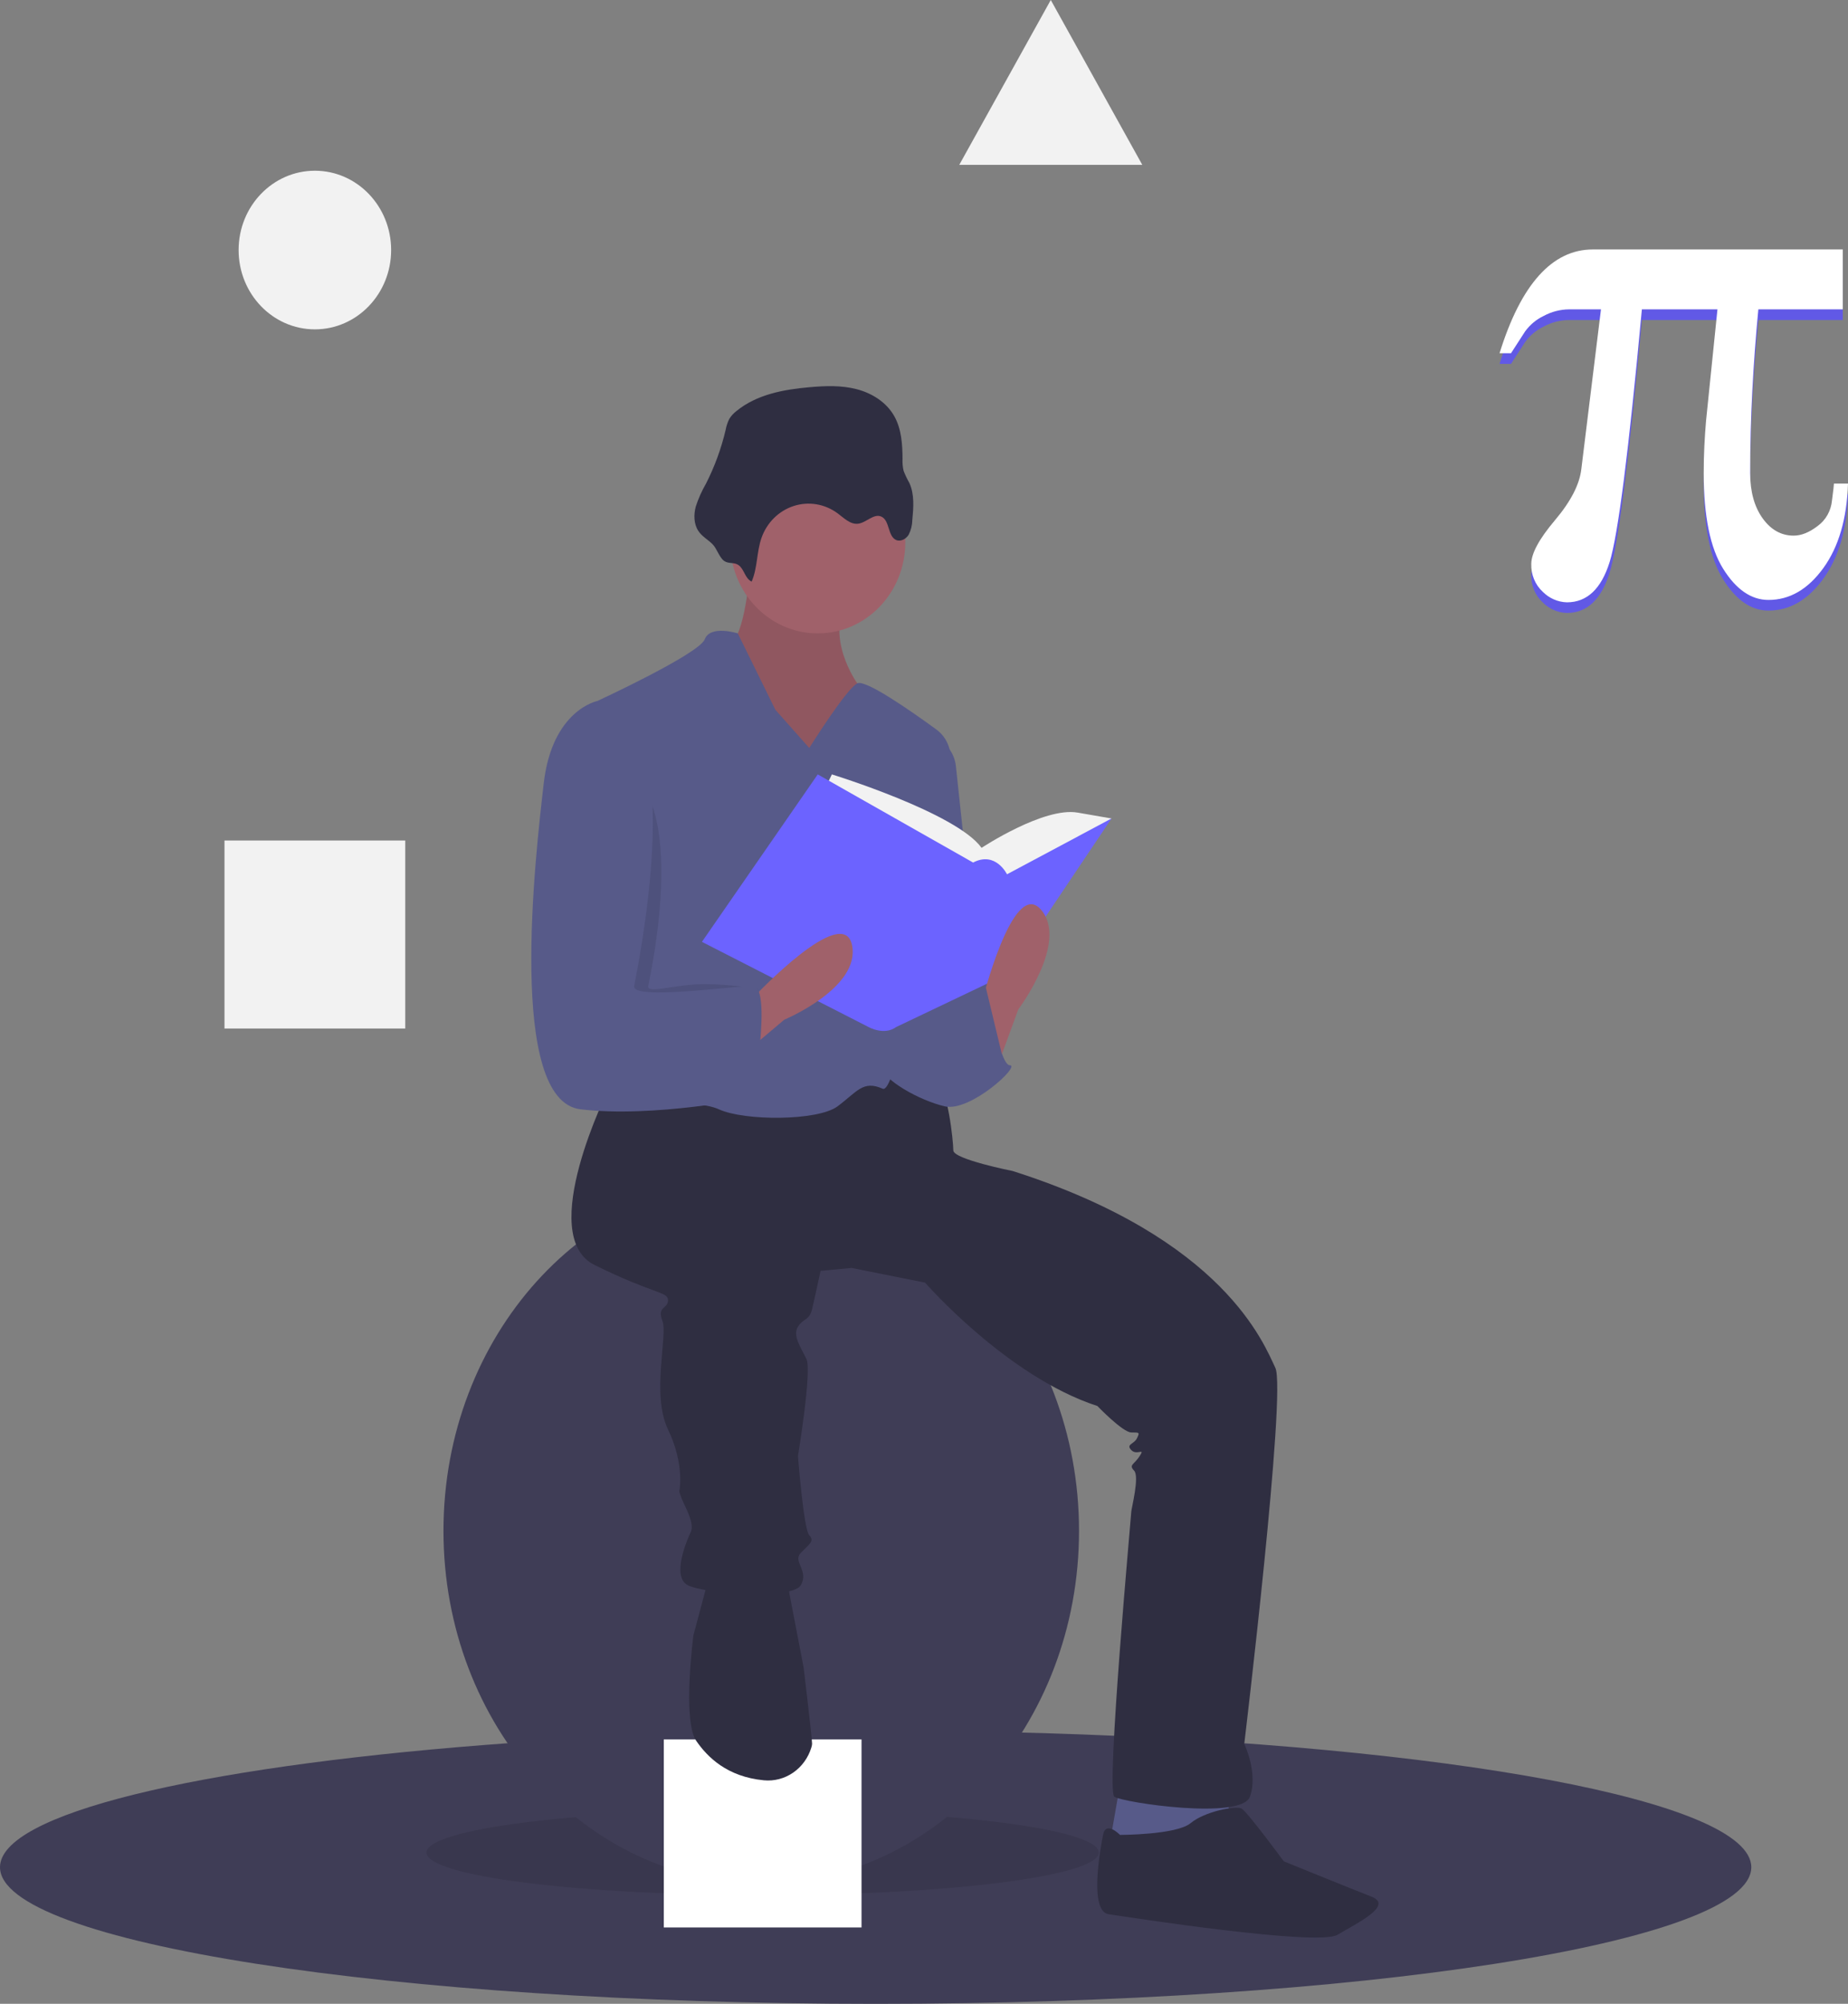 <svg width="727" height="788" viewBox="0 0 727 788" fill="none" xmlns="http://www.w3.org/2000/svg">
<rect x="0" y="0" width="727" height="788" fill="#808080" stroke="none"/>
<g clip-path="url(#clip0_103_44)">
<path d="M688.956 734.282C688.956 763.948 534.73 788 344.478 788C154.226 788 7.62939e-06 763.948 7.62939e-06 734.282C7.62939e-06 713.28 77.308 695.085 189.974 686.259C236.434 682.608 288.928 680.563 344.478 680.563C367.313 680.563 389.627 680.91 411.207 681.569C569.522 686.421 688.956 708.173 688.956 734.282Z" fill="#3F3D56"/>
<path opacity="0.1" d="M300.029 745.256C373.06 745.256 432.264 737.757 432.264 728.506C432.264 719.254 373.06 711.755 300.029 711.755C226.998 711.755 167.794 719.254 167.794 728.506C167.794 737.757 226.998 745.256 300.029 745.256Z" fill="black"/>
<path d="M299.473 740.635C368.516 740.635 424.486 678.57 424.486 602.007C424.486 525.445 368.516 463.38 299.473 463.38C230.431 463.38 174.461 525.445 174.461 602.007C174.461 678.57 230.431 740.635 299.473 740.635Z" fill="#3F3D56"/>
<path d="M338.922 684.029H261.136V757.964H338.922V684.029Z" fill="white"/>
<path d="M440.598 701.936L436.153 727.351L465.045 731.972L483.936 720.42L482.825 701.936H440.598Z" fill="#575A89"/>
<path d="M295.029 224.824C295.029 224.824 292.806 251.394 287.25 252.55C281.694 253.705 299.474 299.914 299.474 299.914H326.143L347.256 294.138L337.255 268.723C337.255 268.723 323.92 250.239 333.921 235.221C343.922 220.203 295.029 224.824 295.029 224.824Z" fill="#A0616A"/>
<path opacity="0.1" d="M295.029 224.824C295.029 224.824 292.806 251.394 287.25 252.55C281.694 253.705 299.474 299.914 299.474 299.914H326.143L347.256 294.138L337.255 268.723C337.255 268.723 323.92 250.239 333.921 235.221C343.922 220.203 295.029 224.824 295.029 224.824Z" fill="black"/>
<path d="M239.468 428.145C239.468 428.145 210.576 485.907 233.912 497.459C257.247 509.011 262.803 507.856 262.803 511.322C262.803 514.787 258.358 513.632 260.581 519.408C262.803 525.185 256.136 548.289 262.803 562.152C269.471 576.015 267.248 586.412 267.248 586.412C267.248 586.412 267.248 587.567 269.471 592.188C271.693 596.809 272.804 600.275 271.693 602.585C270.582 604.896 263.914 619.914 270.582 623.379C277.249 626.845 311.697 629.156 315.031 623.379C318.364 617.603 311.697 614.137 315.031 610.672C318.364 607.206 320.587 606.051 318.364 603.74C316.142 601.43 313.919 572.549 313.919 572.549C313.919 572.549 319.475 539.047 317.253 534.426C315.031 529.805 311.697 525.185 313.919 521.719C316.142 518.253 318.364 519.408 319.475 514.787C320.587 510.167 322.809 499.769 322.809 499.769L335.032 498.614L363.924 504.39C363.924 504.39 396.15 541.358 431.709 552.91C431.709 552.91 441.71 563.307 445.043 563.307C448.377 563.307 448.377 563.307 447.266 565.618C446.154 567.928 442.821 567.928 445.043 570.239C447.266 572.549 450.599 569.083 448.377 572.549C446.154 576.015 443.932 576.015 446.154 578.325C448.377 580.636 445.043 593.343 445.043 594.499C445.043 595.654 435.042 704.246 438.376 706.556C441.71 708.867 488.381 715.798 491.714 706.556C495.048 697.314 489.492 685.762 489.492 685.762C489.492 685.762 506.16 547.134 501.715 537.892C497.27 528.65 481.713 487.062 398.372 460.492C398.372 460.492 375.036 455.871 375.036 452.405C375.036 448.939 372.814 426.99 368.369 425.835C363.924 424.679 338.366 423.524 338.366 423.524L306.141 433.921L261.692 425.835L239.468 428.145Z" fill="#2F2E41"/>
<path d="M278.36 622.224L272.804 643.018C272.804 643.018 268.359 676.52 273.915 684.607C278.28 690.958 286.072 698.736 300.523 700.101C304.573 700.487 308.629 699.425 312.019 697.089C315.409 694.754 317.931 691.285 319.168 687.257C319.333 686.775 319.437 686.272 319.475 685.762C319.475 683.451 316.142 655.726 316.142 655.726L310.586 626.845L309.475 618.758L278.36 622.224Z" fill="#2F2E41"/>
<path d="M440.598 721.574C440.598 721.574 435.042 715.798 433.931 721.574C432.82 727.35 428.375 751.61 436.153 752.765C443.932 753.921 518.384 765.473 526.162 760.852C533.941 756.231 548.386 749.3 539.497 745.834C530.607 742.368 505.049 731.971 505.049 731.971C505.049 731.971 490.603 712.332 488.381 711.177C486.158 710.022 473.935 712.332 468.379 716.953C462.823 721.574 440.598 721.574 440.598 721.574Z" fill="#2F2E41"/>
<path d="M321.698 249.084C340.723 249.084 356.146 233.05 356.146 213.272C356.146 193.493 340.723 177.459 321.698 177.459C302.673 177.459 287.25 193.493 287.25 213.272C287.25 233.05 302.673 249.084 321.698 249.084Z" fill="#A0616A"/>
<path d="M318.364 294.138L305.03 279.12L290.249 249.084C290.249 249.084 279.472 245.618 277.249 251.394C275.027 257.17 235.023 275.654 235.023 275.654C235.023 275.654 245.024 372.694 240.579 381.936C236.134 391.178 228.355 428.145 235.023 431.611C241.69 435.076 272.804 431.611 282.805 436.232C292.806 440.853 321.698 440.853 329.476 435.076C337.255 429.3 339.477 424.679 347.256 428.145C353.878 431.095 369.359 330.226 373.816 300.167C374.191 297.642 373.88 295.059 372.916 292.709C371.952 290.359 370.374 288.337 368.362 286.871C358.391 279.6 340.434 267.07 337.255 268.723C332.81 271.033 318.364 294.138 318.364 294.138Z" fill="#575A89"/>
<path d="M366.147 289.517C368.756 290.195 371.103 291.687 372.873 293.793C374.643 295.898 375.751 298.516 376.048 301.295L385.037 385.401C385.037 385.401 362.813 435.076 351.701 401.575C340.589 368.073 366.147 289.517 366.147 289.517Z" fill="#575A89"/>
<path d="M363.924 393.488L388.371 386.557C388.371 386.557 392.816 418.903 397.261 418.903C401.706 418.903 381.704 437.387 371.703 435.076C361.702 432.766 347.256 424.679 346.145 418.903C345.033 413.127 356.146 388.867 356.146 388.867L363.924 393.488Z" fill="#575A89"/>
<path d="M295.693 228.721C298.036 223.351 297.629 217.088 299.566 211.546C300.603 208.579 302.285 205.901 304.483 203.722C306.68 201.543 309.332 199.921 312.232 198.984C315.131 198.046 318.2 197.819 321.199 198.318C324.197 198.818 327.044 200.032 329.516 201.865C332.008 203.711 334.505 206.305 337.546 205.953C340.82 205.573 343.741 201.776 346.751 203.167C350.088 204.71 349.187 210.927 352.567 212.363C354.347 213.119 356.449 211.955 357.476 210.265C358.373 208.49 358.862 206.522 358.904 204.517C359.371 199.589 359.792 194.375 357.737 189.909C356.872 188.395 356.119 186.816 355.483 185.184C355.124 183.66 354.979 182.09 355.055 180.523C355.036 174.732 354.629 168.691 351.826 163.687C348.715 158.133 342.964 154.582 336.965 153.033C330.966 151.483 324.681 151.721 318.521 152.263C308.339 153.159 297.72 155.08 289.698 161.661C288.607 162.489 287.669 163.514 286.927 164.687C286.223 166.081 285.725 167.577 285.451 169.125C283.717 176.468 281.116 183.559 277.709 190.239C276.07 193.071 274.73 196.079 273.713 199.21C272.863 202.392 272.92 206.018 274.701 208.753C276.151 210.98 278.469 212.167 280.29 213.987C282.094 215.791 282.938 219.26 284.937 220.626C286.682 221.818 288.773 220.976 290.552 222.24C292.837 223.863 293.002 227.421 295.693 228.721Z" fill="#2F2E41"/>
<path d="M323.92 311.466L327.254 304.535C327.254 304.535 376.148 319.553 386.149 333.416C386.149 333.416 410.595 317.243 423.93 319.553L437.265 321.864L396.15 359.986L343.922 355.365L323.92 311.466Z" fill="#F2F2F2"/>
<path d="M321.698 304.535L276.138 370.383L341.7 403.885C341.7 403.885 347.829 407.351 352.543 403.885L396.15 383.091L437.265 321.864L396.15 343.813C396.15 343.813 391.705 334.571 382.815 339.192L321.698 304.535Z" fill="#6C63FF"/>
<path d="M391.705 421.214L400.594 396.954C400.594 396.954 420.596 370.383 409.484 357.676C398.372 344.968 386.149 394.643 386.149 394.643L391.705 421.214Z" fill="#A0616A"/>
<path d="M289.137 417.342L308.534 400.993C308.534 400.993 338.659 388.442 335.18 371.653C331.7 354.865 297.153 391.46 297.153 391.46L289.137 417.342Z" fill="#A0616A"/>
<path opacity="0.1" d="M241.134 300.492H240.023C240.023 300.492 222.799 279.12 219.466 308.001C216.132 336.882 205.02 432.766 233.912 436.232C262.803 439.697 283.361 421.791 283.361 421.791C283.361 421.791 304.474 388.289 296.695 388.289C292.932 388.289 282.696 386.532 273.36 387.134C263.4 387.776 254.451 390.693 255.025 387.712C256.136 381.936 272.249 308.578 241.134 300.492Z" fill="black"/>
<path d="M239.468 277.965L235.023 275.654C235.023 275.654 217.243 279.12 213.91 308.001C210.576 336.882 199.464 432.766 228.355 436.232C257.247 439.697 296.14 431.611 296.14 431.611C296.14 431.611 303.918 387.712 296.14 387.712C288.361 387.712 248.357 393.488 249.469 387.712C250.58 381.936 270.582 286.051 239.468 277.965Z" fill="#575A89"/>
<path d="M375.592 407.929L387.845 388.404L395.594 420.636L375.592 429.878V407.929Z" fill="#575A89"/>
<path d="M123.871 129.517C140.441 129.517 153.874 115.552 153.874 98.326C153.874 81.1 140.441 67.135 123.871 67.135C107.301 67.135 93.868 81.1 93.868 98.326C93.868 115.552 107.301 129.517 123.871 129.517Z" fill="#F2F2F2"/>
<path d="M159.43 330.528H88.312V404.463H159.43V330.528Z" fill="#F2F2F2"/>
<path d="M413.373 0L431.374 32.412L449.374 64.825H413.373H377.373L395.373 32.412L413.373 0Z" fill="#F2F2F2"/>
<path d="M727 194.344C726.57 208.172 723.33 219.256 717.282 227.595C711.233 235.936 704.047 240.106 695.723 240.107C688.943 240.107 683.001 236.026 677.896 227.863C672.79 219.701 670.237 207.145 670.238 190.196C670.238 186.449 670.324 182.881 670.495 179.491C670.666 176.102 670.881 172.89 671.139 169.856L675.644 125.833H645.911C640.763 181.498 636.537 214.616 633.233 225.187C629.929 235.758 624.33 241.043 616.436 241.044C612.873 240.953 609.473 239.472 606.911 236.896C605.426 235.527 604.252 233.833 603.472 231.936C602.693 230.038 602.329 227.984 602.406 225.923C602.406 221.821 605.517 216.09 611.738 208.728C617.959 201.369 621.413 194.656 622.099 188.59L629.822 125.833H617.337C613.818 125.855 610.354 126.749 607.233 128.442C604.361 129.813 601.862 131.906 599.961 134.53L594.426 143.094H589.921C594.125 129.536 599.295 119.344 605.431 112.519C611.565 105.694 618.623 102.282 626.604 102.282H724.941V125.833H691.733C690.703 136.538 689.909 147.242 689.352 157.947C688.793 168.652 688.514 179.401 688.515 190.196C688.515 197.511 690.146 203.444 693.406 207.992C696.666 212.542 700.742 214.817 705.634 214.817C708.637 214.817 711.79 213.545 715.094 211.003C716.663 209.859 717.976 208.376 718.942 206.655C719.909 204.934 720.506 203.017 720.693 201.034C720.951 199.073 721.144 197.534 721.272 196.418C721.401 195.303 721.465 194.612 721.466 194.344L727 194.344Z" fill="#6C63FF"/>
<path opacity="0.1" d="M727 194.344C726.57 208.172 723.33 219.256 717.282 227.595C711.233 235.936 704.047 240.106 695.723 240.107C688.943 240.107 683.001 236.026 677.896 227.863C672.79 219.701 670.237 207.145 670.238 190.196C670.238 186.449 670.324 182.881 670.495 179.491C670.666 176.102 670.881 172.89 671.139 169.856L675.644 125.833H645.911C640.763 181.498 636.537 214.616 633.233 225.187C629.929 235.758 624.33 241.043 616.436 241.044C612.873 240.953 609.473 239.472 606.911 236.896C605.426 235.527 604.252 233.833 603.472 231.936C602.693 230.038 602.329 227.984 602.406 225.923C602.406 221.821 605.517 216.09 611.738 208.728C617.959 201.369 621.413 194.656 622.099 188.59L629.822 125.833H617.337C613.818 125.855 610.354 126.749 607.233 128.442C604.361 129.813 601.862 131.906 599.961 134.53L594.426 143.094H589.921C594.125 129.536 599.295 119.344 605.431 112.519C611.565 105.694 618.623 102.282 626.604 102.282H724.941V125.833H691.733C690.703 136.538 689.909 147.242 689.352 157.947C688.793 168.652 688.514 179.401 688.515 190.196C688.515 197.511 690.146 203.444 693.406 207.992C696.666 212.542 700.742 214.817 705.634 214.817C708.637 214.817 711.79 213.545 715.094 211.003C716.663 209.859 717.976 208.376 718.942 206.655C719.909 204.934 720.506 203.017 720.693 201.034C720.951 199.073 721.144 197.534 721.272 196.418C721.401 195.303 721.465 194.612 721.466 194.344L727 194.344Z" fill="black"/>
<path d="M727 190.163C726.57 203.991 723.33 215.075 717.282 223.415C711.233 231.755 704.047 235.925 695.723 235.926C688.943 235.926 683.001 231.845 677.896 223.682C672.79 215.52 670.237 202.964 670.238 186.015C670.238 182.268 670.324 178.7 670.495 175.31C670.666 171.921 670.881 168.709 671.139 165.676L675.644 121.652H645.911C640.763 177.317 636.537 210.435 633.233 221.006C629.929 231.577 624.33 236.863 616.436 236.863C612.873 236.772 609.473 235.291 606.911 232.715C605.426 231.347 604.252 229.652 603.472 227.755C602.693 225.857 602.329 223.804 602.406 221.742C602.406 217.64 605.517 211.909 611.738 204.548C617.959 197.188 621.413 190.475 622.099 184.409L629.822 121.652H617.337C613.818 121.674 610.354 122.568 607.233 124.261C604.361 125.633 601.862 127.725 599.961 130.35L594.426 138.913H589.921C594.125 125.355 599.295 115.163 605.431 108.338C611.565 101.513 618.623 98.101 626.604 98.101H724.941V121.652H691.733C690.703 132.357 689.909 143.062 689.352 153.766C688.793 164.471 688.514 175.221 688.515 186.015C688.515 193.331 690.146 199.263 693.406 203.812C696.666 208.361 700.742 210.636 705.634 210.636C708.637 210.636 711.79 209.365 715.094 206.822C716.663 205.678 717.976 204.195 718.942 202.474C719.909 200.754 720.506 198.836 720.693 196.854C720.951 194.892 721.144 193.353 721.272 192.237C721.401 191.123 721.465 190.431 721.466 190.163H727Z" fill="white"/>
</g>
<defs>
<clipPath id="clip0_103_44">
<rect width="727" height="788" fill="white"/>
</clipPath>
</defs>
</svg>
